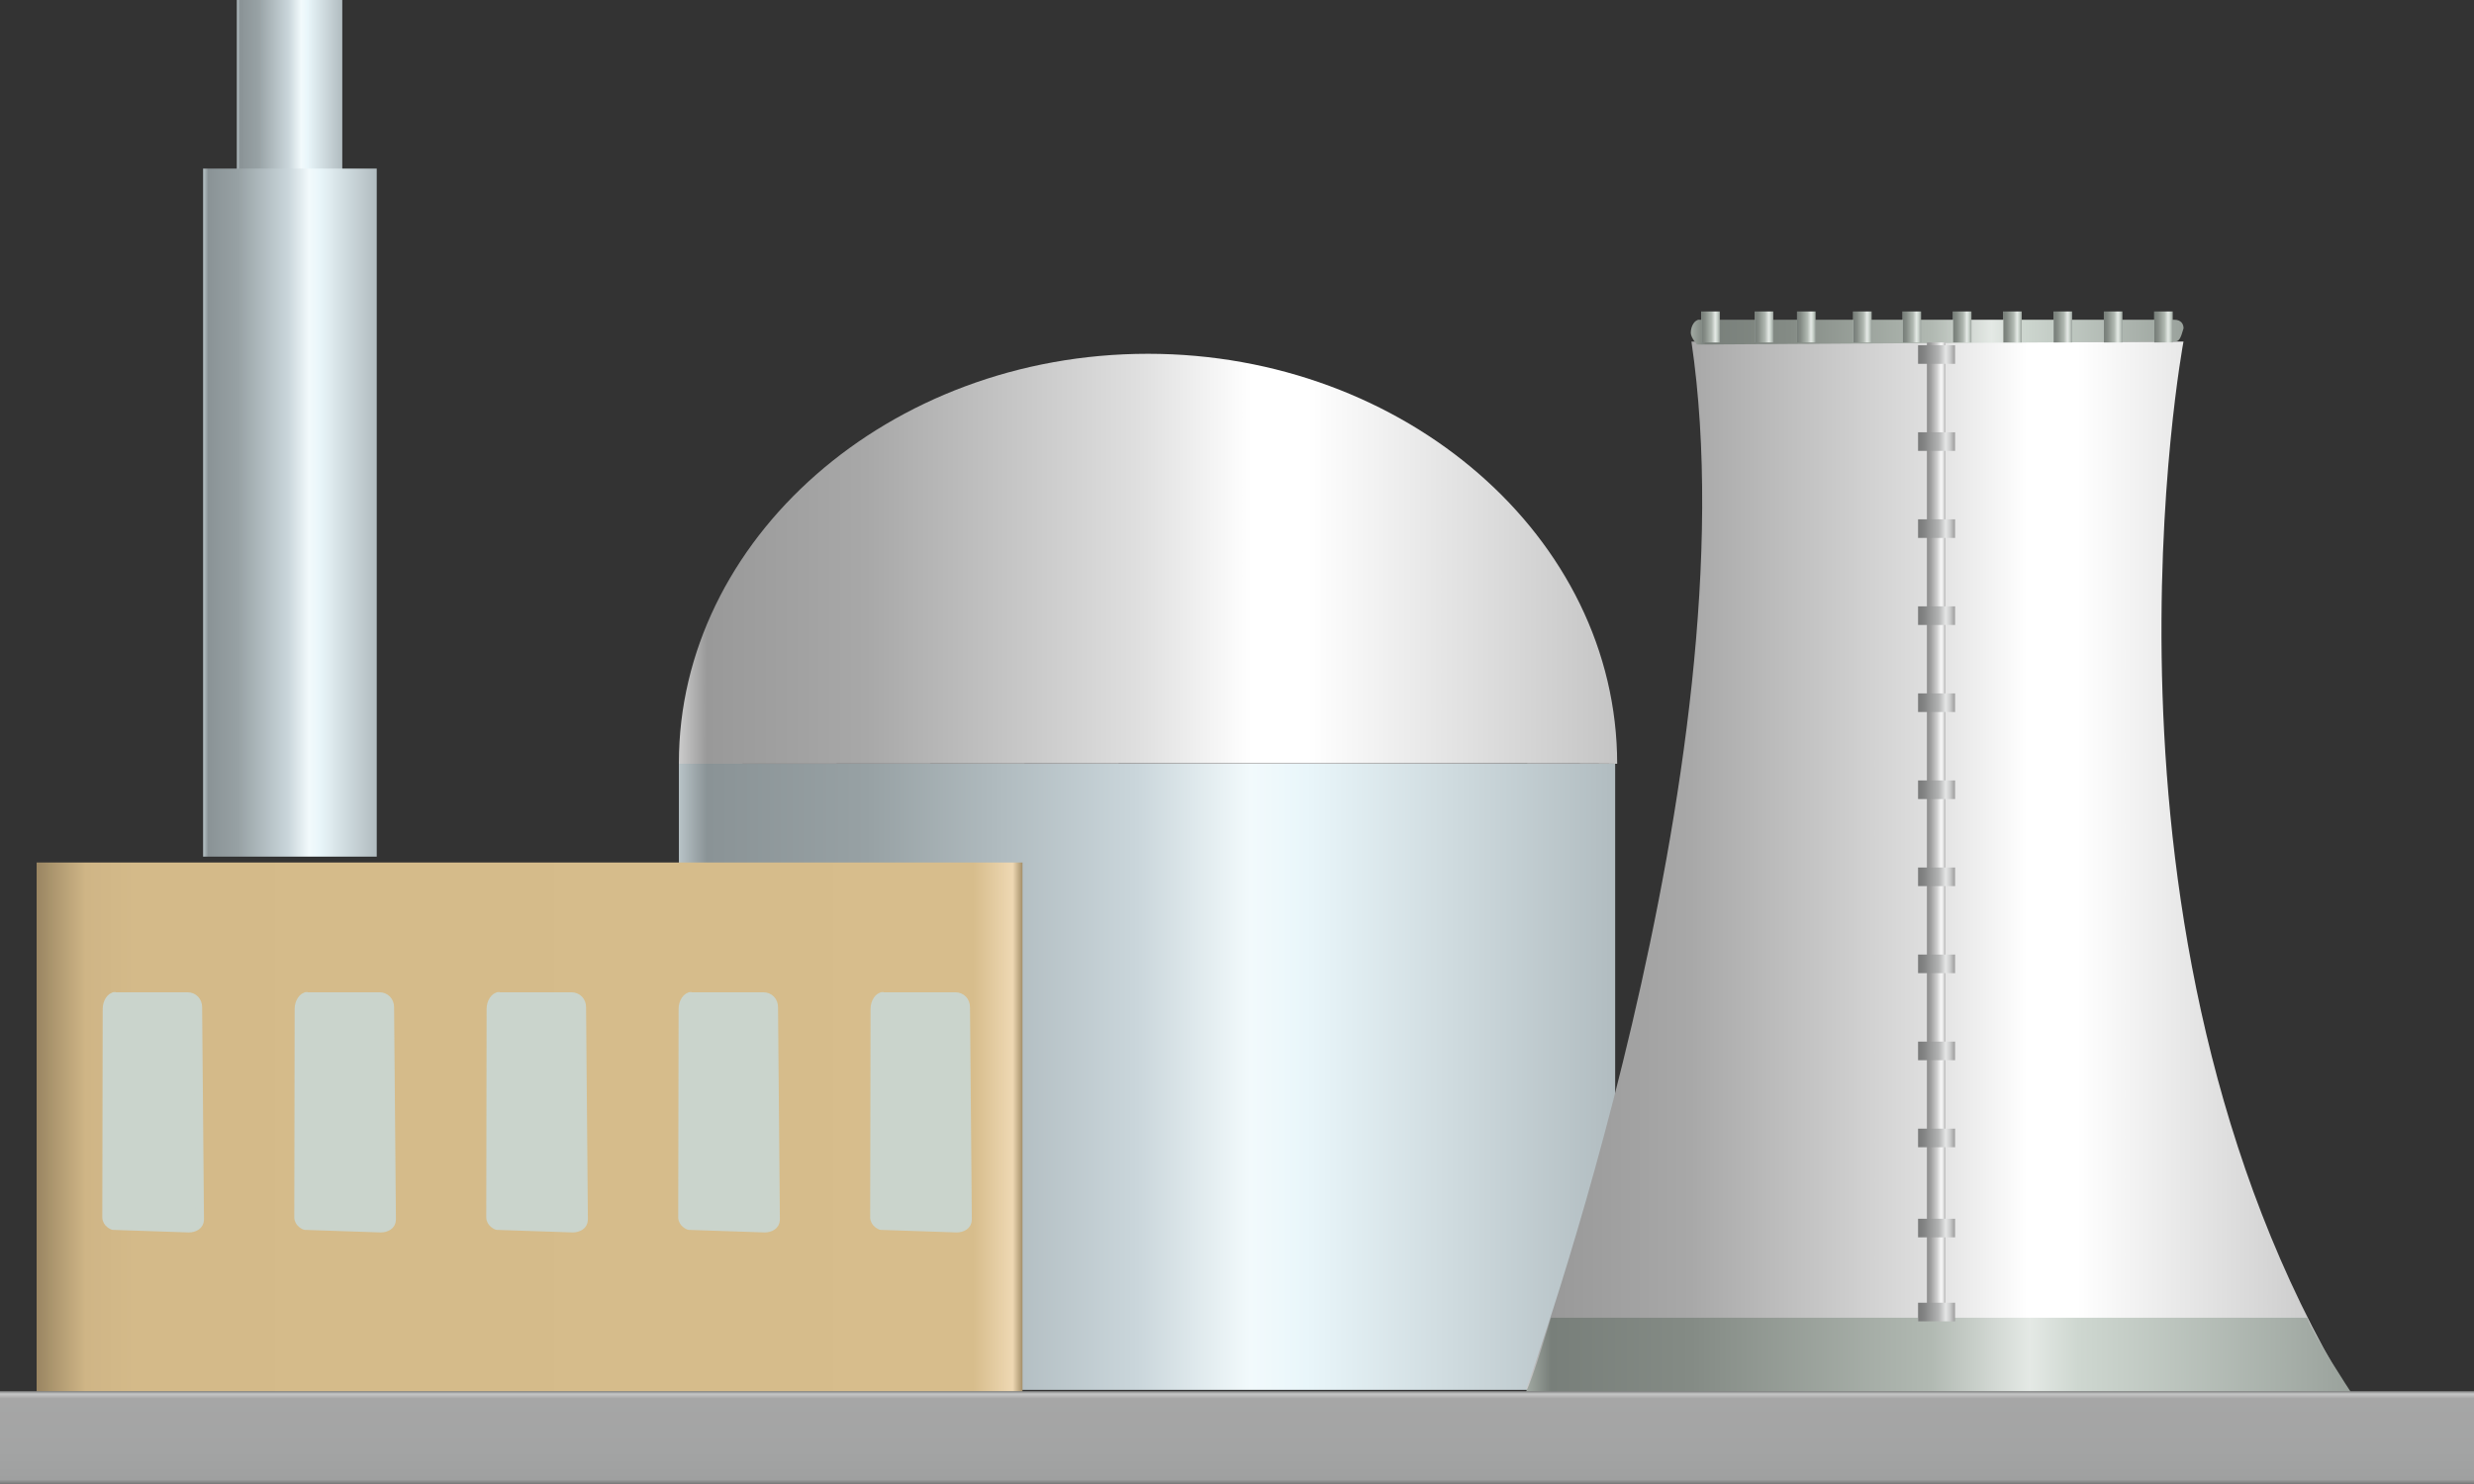 <?xml version="1.0" encoding="utf-8"?>
<!-- Generator: Adobe Illustrator 16.0.0, SVG Export Plug-In . SVG Version: 6.00 Build 0)  -->
<!DOCTYPE svg PUBLIC "-//W3C//DTD SVG 1.1//EN" "http://www.w3.org/Graphics/SVG/1.1/DTD/svg11.dtd">
<svg preserveAspectRatio="none" version="1.1" id="图层_1" xmlns="http://www.w3.org/2000/svg" xmlns:xlink="http://www.w3.org/1999/xlink" x="0px" y="0px"
	 width="299.25px" height="179.566px" viewBox="30 32.703 299.25 179.566" enable-background="new 30 32.703 299.25 179.566"
	 xml:space="preserve">
<rect x="30" y="32.703" width="299.25" height="179.566" fill="#333333" stroke="none"/>
<g id="surface71">
	
		<linearGradient id="SVGID_1_" gradientUnits="userSpaceOnUse" x1="172.488" y1="117.284" x2="21.488" y2="117.284" gradientTransform="matrix(0.75 0 0 -0.75 96.001 250.951)">
		<stop  offset="0" style="stop-color:#B1BCC0"/>
		<stop  offset="0.33" style="stop-color:#E9F6FA"/>
		<stop  offset="0.39" style="stop-color:#F2FAFC"/>
		<stop  offset="0.51" style="stop-color:#CAD6DB"/>
		<stop  offset="0.8" style="stop-color:#97A1A4"/>
		<stop  offset="0.97" style="stop-color:#8A9396"/>
		<stop  offset="1" style="stop-color:#B8C3C7"/>
	</linearGradient>
	<path fill="url(#SVGID_1_)" d="M225.367,200.863h-113.25v-75.75h113.25V200.863z"/>
	
		<linearGradient id="SVGID_2_" gradientUnits="userSpaceOnUse" x1="172.81" y1="134.718" x2="21.488" y2="134.718" gradientTransform="matrix(0.75 0 0 -0.75 96.001 201.348)">
		<stop  offset="0" style="stop-color:#C4C4C4"/>
		<stop  offset="0.33" style="stop-color:#FFFFFF"/>
		<stop  offset="0.39" style="stop-color:#FFFFFF"/>
		<stop  offset="0.51" style="stop-color:#DFDFDF"/>
		<stop  offset="0.8" style="stop-color:#A8A8A8"/>
		<stop  offset="0.97" style="stop-color:#999999"/>
		<stop  offset="1" style="stop-color:#CBCBCB"/>
	</linearGradient>
	<path fill="url(#SVGID_2_)" d="M112.117,125.008c0-27,25.34-49.5,56.746-49.5c31.004,0,56.746,22.152,56.746,49.605
		c-0.242-0.105-113.492,0-113.492,0V125.008z"/>
	
		<linearGradient id="SVGID_3_" gradientUnits="userSpaceOnUse" x1="154.04" y1="83.124" x2="21.488" y2="83.124" gradientTransform="matrix(0.75 0 0 -0.75 198.494 199.871)">
		<stop  offset="0" style="stop-color:#C4C4C4"/>
		<stop  offset="0.33" style="stop-color:#FFFFFF"/>
		<stop  offset="0.39" style="stop-color:#FFFFFF"/>
		<stop  offset="0.51" style="stop-color:#DFDFDF"/>
		<stop  offset="0.8" style="stop-color:#A8A8A8"/>
		<stop  offset="0.97" style="stop-color:#999999"/>
		<stop  offset="1" style="stop-color:#CBCBCB"/>
	</linearGradient>
	<path fill="url(#SVGID_3_)" d="M234.859,74.031h59.25c0,0-13.395,71.5,19.914,126.996l-99.414-0.246c0,0,27.5-75.68,19.984-126.75
		H234.859z"/>
	
		<linearGradient id="SVGID_4_" gradientUnits="userSpaceOnUse" x1="100.957" y1="165.8" x2="21.489" y2="165.8" gradientTransform="matrix(0.75 0 0 -0.75 218.398 197.231)">
		<stop  offset="0" style="stop-color:#9AA29C"/>
		<stop  offset="0.33" style="stop-color:#CED7D0"/>
		<stop  offset="0.39" style="stop-color:#E4E9E5"/>
		<stop  offset="0.51" style="stop-color:#B1B9B2"/>
		<stop  offset="0.8" style="stop-color:#848B85"/>
		<stop  offset="0.97" style="stop-color:#787F7A"/>
		<stop  offset="1" style="stop-color:#A1A9A2"/>
	</linearGradient>
	<path fill="url(#SVGID_4_)" d="M235.266,71.391h57.75c0.75,0,1.102,0.457,1.102,1.039c-0.352,1.211-0.512,1.602-1.094,1.602
		l-57.758,0.359c0,0-0.75-0.832-0.75-1.418c0-0.832,0.473-1.598,1.059-1.598L235.266,71.391z"/>
	
		<linearGradient id="SVGID_5_" gradientUnits="userSpaceOnUse" x1="154.488" y1="161.785" x2="21.488" y2="161.785" gradientTransform="matrix(0.75 0 0 -0.75 198.494 317.975)">
		<stop  offset="0" style="stop-color:#9AA29C"/>
		<stop  offset="0.33" style="stop-color:#CED7D0"/>
		<stop  offset="0.39" style="stop-color:#E4E9E5"/>
		<stop  offset="0.51" style="stop-color:#B1B9B2"/>
		<stop  offset="0.8" style="stop-color:#848B85"/>
		<stop  offset="0.97" style="stop-color:#787F7A"/>
		<stop  offset="1" style="stop-color:#A1A9A2"/>
	</linearGradient>
	<path fill="url(#SVGID_5_)" d="M214.609,201.137h99.75c0,0-4.379-6.645-5.289-9h-91.461c0,0-2.168,7.258-3,8.895V201.137z"/>
	
		<linearGradient id="SVGID_6_" gradientUnits="userSpaceOnUse" x1="24.486" y1="89.286" x2="21.486" y2="89.286" gradientTransform="matrix(0.75 0 0 -0.75 246.947 199.982)">
		<stop  offset="0" style="stop-color:#B6B6B6"/>
		<stop  offset="0.15" style="stop-color:#EFEFEF"/>
		<stop  offset="0.25" style="stop-color:#F6F6F6"/>
		<stop  offset="0.44" style="stop-color:#D0D0D0"/>
		<stop  offset="0.6" style="stop-color:#B9B9B9"/>
		<stop  offset="0.8" style="stop-color:#9C9C9C"/>
		<stop  offset="0.97" style="stop-color:#8F8F8F"/>
		<stop  offset="1" style="stop-color:#BEBEBE"/>
	</linearGradient>
	<path fill="url(#SVGID_6_)" d="M263.063,74.145h2.25v117.75h-2.25V74.145z"/>
	
		<linearGradient id="SVGID_7_" gradientUnits="userSpaceOnUse" x1="24.49" y1="165.286" x2="21.49" y2="165.286" gradientTransform="matrix(0.75 0 0 -0.75 219.66 196.226)">
		<stop  offset="0" style="stop-color:#9AA29C"/>
		<stop  offset="0.15" style="stop-color:#CED7D0"/>
		<stop  offset="0.25" style="stop-color:#E4E9E5"/>
		<stop  offset="0.44" style="stop-color:#B1B9B2"/>
		<stop  offset="0.6" style="stop-color:#9DA59E"/>
		<stop  offset="0.8" style="stop-color:#848B85"/>
		<stop  offset="0.97" style="stop-color:#787F7A"/>
		<stop  offset="1" style="stop-color:#A1A9A2"/>
	</linearGradient>
	<path fill="url(#SVGID_7_)" d="M235.777,74.137h2.25v-3.75h-2.25V74.137z"/>
	
		<linearGradient id="SVGID_8_" gradientUnits="userSpaceOnUse" x1="24.486" y1="165.286" x2="21.486" y2="165.286" gradientTransform="matrix(0.75 0 0 -0.75 226.131 196.226)">
		<stop  offset="0" style="stop-color:#9AA29C"/>
		<stop  offset="0.15" style="stop-color:#CED7D0"/>
		<stop  offset="0.25" style="stop-color:#E4E9E5"/>
		<stop  offset="0.44" style="stop-color:#B1B9B2"/>
		<stop  offset="0.6" style="stop-color:#9DA59E"/>
		<stop  offset="0.8" style="stop-color:#848B85"/>
		<stop  offset="0.97" style="stop-color:#787F7A"/>
		<stop  offset="1" style="stop-color:#A1A9A2"/>
	</linearGradient>
	<path fill="url(#SVGID_8_)" d="M242.246,74.137h2.25v-3.75h-2.25V74.137z"/>
	
		<linearGradient id="SVGID_9_" gradientUnits="userSpaceOnUse" x1="24.486" y1="165.286" x2="21.486" y2="165.286" gradientTransform="matrix(0.75 0 0 -0.75 231.249 196.226)">
		<stop  offset="0" style="stop-color:#9AA29C"/>
		<stop  offset="0.15" style="stop-color:#CED7D0"/>
		<stop  offset="0.25" style="stop-color:#E4E9E5"/>
		<stop  offset="0.44" style="stop-color:#B1B9B2"/>
		<stop  offset="0.6" style="stop-color:#9DA59E"/>
		<stop  offset="0.8" style="stop-color:#848B85"/>
		<stop  offset="0.97" style="stop-color:#787F7A"/>
		<stop  offset="1" style="stop-color:#A1A9A2"/>
	</linearGradient>
	<path fill="url(#SVGID_9_)" d="M247.363,74.137h2.25v-3.75h-2.25V74.137z"/>
	
		<linearGradient id="SVGID_10_" gradientUnits="userSpaceOnUse" x1="24.489" y1="165.286" x2="21.489" y2="165.286" gradientTransform="matrix(0.75 0 0 -0.75 238.027 196.226)">
		<stop  offset="0" style="stop-color:#9AA29C"/>
		<stop  offset="0.15" style="stop-color:#CED7D0"/>
		<stop  offset="0.25" style="stop-color:#E4E9E5"/>
		<stop  offset="0.44" style="stop-color:#B1B9B2"/>
		<stop  offset="0.6" style="stop-color:#9DA59E"/>
		<stop  offset="0.8" style="stop-color:#848B85"/>
		<stop  offset="0.97" style="stop-color:#787F7A"/>
		<stop  offset="1" style="stop-color:#A1A9A2"/>
	</linearGradient>
	<path fill="url(#SVGID_10_)" d="M254.145,74.137h2.25v-3.75h-2.25V74.137z"/>
	
		<linearGradient id="SVGID_11_" gradientUnits="userSpaceOnUse" x1="24.487" y1="165.286" x2="21.487" y2="165.286" gradientTransform="matrix(0.75 0 0 -0.75 244.01 196.226)">
		<stop  offset="0" style="stop-color:#9AA29C"/>
		<stop  offset="0.15" style="stop-color:#CED7D0"/>
		<stop  offset="0.25" style="stop-color:#E4E9E5"/>
		<stop  offset="0.44" style="stop-color:#B1B9B2"/>
		<stop  offset="0.6" style="stop-color:#9DA59E"/>
		<stop  offset="0.8" style="stop-color:#848B85"/>
		<stop  offset="0.97" style="stop-color:#787F7A"/>
		<stop  offset="1" style="stop-color:#A1A9A2"/>
	</linearGradient>
	<path fill="url(#SVGID_11_)" d="M260.125,74.137h2.25v-3.75h-2.25V74.137z"/>
	
		<linearGradient id="SVGID_12_" gradientUnits="userSpaceOnUse" x1="24.489" y1="165.286" x2="21.489" y2="165.286" gradientTransform="matrix(0.75 0 0 -0.75 250.098 196.226)">
		<stop  offset="0" style="stop-color:#9AA29C"/>
		<stop  offset="0.15" style="stop-color:#CED7D0"/>
		<stop  offset="0.25" style="stop-color:#E4E9E5"/>
		<stop  offset="0.44" style="stop-color:#B1B9B2"/>
		<stop  offset="0.6" style="stop-color:#9DA59E"/>
		<stop  offset="0.8" style="stop-color:#848B85"/>
		<stop  offset="0.97" style="stop-color:#787F7A"/>
		<stop  offset="1" style="stop-color:#A1A9A2"/>
	</linearGradient>
	<path fill="url(#SVGID_12_)" d="M266.215,74.137h2.25v-3.75h-2.25V74.137z"/>
	
		<linearGradient id="SVGID_13_" gradientUnits="userSpaceOnUse" x1="24.488" y1="165.286" x2="21.488" y2="165.286" gradientTransform="matrix(0.75 0 0 -0.75 256.185 196.226)">
		<stop  offset="0" style="stop-color:#9AA29C"/>
		<stop  offset="0.15" style="stop-color:#CED7D0"/>
		<stop  offset="0.25" style="stop-color:#E4E9E5"/>
		<stop  offset="0.44" style="stop-color:#B1B9B2"/>
		<stop  offset="0.6" style="stop-color:#9DA59E"/>
		<stop  offset="0.8" style="stop-color:#848B85"/>
		<stop  offset="0.97" style="stop-color:#787F7A"/>
		<stop  offset="1" style="stop-color:#A1A9A2"/>
	</linearGradient>
	<path fill="url(#SVGID_13_)" d="M272.301,74.137h2.25v-3.75h-2.25V74.137z"/>
	
		<linearGradient id="SVGID_14_" gradientUnits="userSpaceOnUse" x1="24.49" y1="165.286" x2="21.49" y2="165.286" gradientTransform="matrix(0.75 0 0 -0.75 262.272 196.226)">
		<stop  offset="0" style="stop-color:#9AA29C"/>
		<stop  offset="0.15" style="stop-color:#CED7D0"/>
		<stop  offset="0.25" style="stop-color:#E4E9E5"/>
		<stop  offset="0.44" style="stop-color:#B1B9B2"/>
		<stop  offset="0.6" style="stop-color:#9DA59E"/>
		<stop  offset="0.8" style="stop-color:#848B85"/>
		<stop  offset="0.97" style="stop-color:#787F7A"/>
		<stop  offset="1" style="stop-color:#A1A9A2"/>
	</linearGradient>
	<path fill="url(#SVGID_14_)" d="M278.391,74.137h2.25v-3.75h-2.25V74.137z"/>
	
		<linearGradient id="SVGID_15_" gradientUnits="userSpaceOnUse" x1="24.488" y1="165.286" x2="21.488" y2="165.286" gradientTransform="matrix(0.75 0 0 -0.75 268.36 196.226)">
		<stop  offset="0" style="stop-color:#9AA29C"/>
		<stop  offset="0.15" style="stop-color:#CED7D0"/>
		<stop  offset="0.25" style="stop-color:#E4E9E5"/>
		<stop  offset="0.44" style="stop-color:#B1B9B2"/>
		<stop  offset="0.6" style="stop-color:#9DA59E"/>
		<stop  offset="0.8" style="stop-color:#848B85"/>
		<stop  offset="0.97" style="stop-color:#787F7A"/>
		<stop  offset="1" style="stop-color:#A1A9A2"/>
	</linearGradient>
	<path fill="url(#SVGID_15_)" d="M284.477,74.137h2.25v-3.75h-2.25V74.137z"/>
	
		<linearGradient id="SVGID_16_" gradientUnits="userSpaceOnUse" x1="24.486" y1="165.286" x2="21.486" y2="165.286" gradientTransform="matrix(0.75 0 0 -0.75 274.448 196.226)">
		<stop  offset="0" style="stop-color:#9AA29C"/>
		<stop  offset="0.15" style="stop-color:#CED7D0"/>
		<stop  offset="0.25" style="stop-color:#E4E9E5"/>
		<stop  offset="0.44" style="stop-color:#B1B9B2"/>
		<stop  offset="0.6" style="stop-color:#9DA59E"/>
		<stop  offset="0.8" style="stop-color:#848B85"/>
		<stop  offset="0.97" style="stop-color:#787F7A"/>
		<stop  offset="1" style="stop-color:#A1A9A2"/>
	</linearGradient>
	<path fill="url(#SVGID_16_)" d="M290.563,74.137h2.25v-3.75h-2.25V74.137z"/>
	
		<linearGradient id="SVGID_17_" gradientUnits="userSpaceOnUse" x1="27.487" y1="166.288" x2="21.487" y2="166.288" gradientTransform="matrix(0.75 0 0 -0.75 245.861 200.312)">
		<stop  offset="0" style="stop-color:#9D9D9D"/>
		<stop  offset="0.15" style="stop-color:#D0D1D1"/>
		<stop  offset="0.25" style="stop-color:#E5E6E6"/>
		<stop  offset="0.44" style="stop-color:#B3B4B4"/>
		<stop  offset="0.6" style="stop-color:#9FA0A0"/>
		<stop  offset="0.8" style="stop-color:#868787"/>
		<stop  offset="0.97" style="stop-color:#7A7B7B"/>
		<stop  offset="1" style="stop-color:#A3A4A4"/>
	</linearGradient>
	<path fill="url(#SVGID_17_)" d="M261.977,74.473h4.5v2.25h-4.5V74.473z"/>
	
		<linearGradient id="SVGID_18_" gradientUnits="userSpaceOnUse" x1="27.487" y1="166.287" x2="21.487" y2="166.287" gradientTransform="matrix(0.75 0 0 -0.75 245.861 210.844)">
		<stop  offset="0" style="stop-color:#9D9D9D"/>
		<stop  offset="0.15" style="stop-color:#D0D1D1"/>
		<stop  offset="0.25" style="stop-color:#E5E6E6"/>
		<stop  offset="0.44" style="stop-color:#B3B4B4"/>
		<stop  offset="0.6" style="stop-color:#9FA0A0"/>
		<stop  offset="0.8" style="stop-color:#868787"/>
		<stop  offset="0.97" style="stop-color:#7A7B7B"/>
		<stop  offset="1" style="stop-color:#A3A4A4"/>
	</linearGradient>
	<path fill="url(#SVGID_18_)" d="M261.977,85.004h4.5v2.25h-4.5V85.004z"/>
	
		<linearGradient id="SVGID_19_" gradientUnits="userSpaceOnUse" x1="27.487" y1="166.288" x2="21.487" y2="166.288" gradientTransform="matrix(0.75 0 0 -0.75 245.861 221.376)">
		<stop  offset="0" style="stop-color:#9D9D9D"/>
		<stop  offset="0.15" style="stop-color:#D0D1D1"/>
		<stop  offset="0.25" style="stop-color:#E5E6E6"/>
		<stop  offset="0.44" style="stop-color:#B3B4B4"/>
		<stop  offset="0.6" style="stop-color:#9FA0A0"/>
		<stop  offset="0.8" style="stop-color:#868787"/>
		<stop  offset="0.97" style="stop-color:#7A7B7B"/>
		<stop  offset="1" style="stop-color:#A3A4A4"/>
	</linearGradient>
	<path fill="url(#SVGID_19_)" d="M261.977,95.535h4.5v2.25h-4.5V95.535z"/>
	
		<linearGradient id="SVGID_20_" gradientUnits="userSpaceOnUse" x1="27.487" y1="166.291" x2="21.487" y2="166.291" gradientTransform="matrix(0.75 0 0 -0.75 245.861 242.44)">
		<stop  offset="0" style="stop-color:#9D9D9D"/>
		<stop  offset="0.15" style="stop-color:#D0D1D1"/>
		<stop  offset="0.25" style="stop-color:#E5E6E6"/>
		<stop  offset="0.44" style="stop-color:#B3B4B4"/>
		<stop  offset="0.6" style="stop-color:#9FA0A0"/>
		<stop  offset="0.8" style="stop-color:#868787"/>
		<stop  offset="0.97" style="stop-color:#7A7B7B"/>
		<stop  offset="1" style="stop-color:#A3A4A4"/>
	</linearGradient>
	<path fill="url(#SVGID_20_)" d="M261.977,116.598h4.5v2.25h-4.5V116.598z"/>
	
		<linearGradient id="SVGID_21_" gradientUnits="userSpaceOnUse" x1="27.487" y1="166.29" x2="21.487" y2="166.29" gradientTransform="matrix(0.75 0 0 -0.75 245.861 231.907)">
		<stop  offset="0" style="stop-color:#9D9D9D"/>
		<stop  offset="0.15" style="stop-color:#D0D1D1"/>
		<stop  offset="0.25" style="stop-color:#E5E6E6"/>
		<stop  offset="0.44" style="stop-color:#B3B4B4"/>
		<stop  offset="0.6" style="stop-color:#9FA0A0"/>
		<stop  offset="0.8" style="stop-color:#868787"/>
		<stop  offset="0.97" style="stop-color:#7A7B7B"/>
		<stop  offset="1" style="stop-color:#A3A4A4"/>
	</linearGradient>
	<path fill="url(#SVGID_21_)" d="M261.977,106.066h4.5v2.25h-4.5V106.066z"/>
	
		<linearGradient id="SVGID_22_" gradientUnits="userSpaceOnUse" x1="27.487" y1="166.29" x2="21.487" y2="166.29" gradientTransform="matrix(0.75 0 0 -0.75 245.861 252.971)">
		<stop  offset="0" style="stop-color:#9D9D9D"/>
		<stop  offset="0.15" style="stop-color:#D0D1D1"/>
		<stop  offset="0.25" style="stop-color:#E5E6E6"/>
		<stop  offset="0.44" style="stop-color:#B3B4B4"/>
		<stop  offset="0.6" style="stop-color:#9FA0A0"/>
		<stop  offset="0.8" style="stop-color:#868787"/>
		<stop  offset="0.97" style="stop-color:#7A7B7B"/>
		<stop  offset="1" style="stop-color:#A3A4A4"/>
	</linearGradient>
	<path fill="url(#SVGID_22_)" d="M261.977,127.129h4.5v2.25h-4.5V127.129z"/>
	
		<linearGradient id="SVGID_23_" gradientUnits="userSpaceOnUse" x1="27.487" y1="166.284" x2="21.487" y2="166.284" gradientTransform="matrix(0.75 0 0 -0.75 245.861 263.502)">
		<stop  offset="0" style="stop-color:#9D9D9D"/>
		<stop  offset="0.15" style="stop-color:#D0D1D1"/>
		<stop  offset="0.25" style="stop-color:#E5E6E6"/>
		<stop  offset="0.44" style="stop-color:#B3B4B4"/>
		<stop  offset="0.6" style="stop-color:#9FA0A0"/>
		<stop  offset="0.8" style="stop-color:#868787"/>
		<stop  offset="0.97" style="stop-color:#7A7B7B"/>
		<stop  offset="1" style="stop-color:#A3A4A4"/>
	</linearGradient>
	<path fill="url(#SVGID_23_)" d="M261.977,137.664h4.5v2.25h-4.5V137.664z"/>
	
		<linearGradient id="SVGID_24_" gradientUnits="userSpaceOnUse" x1="27.487" y1="166.286" x2="21.487" y2="166.286" gradientTransform="matrix(0.75 0 0 -0.75 245.861 274.034)">
		<stop  offset="0" style="stop-color:#9D9D9D"/>
		<stop  offset="0.15" style="stop-color:#D0D1D1"/>
		<stop  offset="0.25" style="stop-color:#E5E6E6"/>
		<stop  offset="0.44" style="stop-color:#B3B4B4"/>
		<stop  offset="0.6" style="stop-color:#9FA0A0"/>
		<stop  offset="0.8" style="stop-color:#868787"/>
		<stop  offset="0.97" style="stop-color:#7A7B7B"/>
		<stop  offset="1" style="stop-color:#A3A4A4"/>
	</linearGradient>
	<path fill="url(#SVGID_24_)" d="M261.977,148.195h4.5v2.25h-4.5V148.195z"/>
	
		<linearGradient id="SVGID_25_" gradientUnits="userSpaceOnUse" x1="27.487" y1="166.287" x2="21.487" y2="166.287" gradientTransform="matrix(0.75 0 0 -0.75 245.861 284.565)">
		<stop  offset="0" style="stop-color:#9D9D9D"/>
		<stop  offset="0.15" style="stop-color:#D0D1D1"/>
		<stop  offset="0.25" style="stop-color:#E5E6E6"/>
		<stop  offset="0.44" style="stop-color:#B3B4B4"/>
		<stop  offset="0.6" style="stop-color:#9FA0A0"/>
		<stop  offset="0.8" style="stop-color:#868787"/>
		<stop  offset="0.97" style="stop-color:#7A7B7B"/>
		<stop  offset="1" style="stop-color:#A3A4A4"/>
	</linearGradient>
	<path fill="url(#SVGID_25_)" d="M261.977,158.727h4.5v2.25h-4.5V158.727z"/>
	
		<linearGradient id="SVGID_26_" gradientUnits="userSpaceOnUse" x1="27.487" y1="166.288" x2="21.487" y2="166.288" gradientTransform="matrix(0.75 0 0 -0.75 245.861 295.098)">
		<stop  offset="0" style="stop-color:#9D9D9D"/>
		<stop  offset="0.15" style="stop-color:#D0D1D1"/>
		<stop  offset="0.25" style="stop-color:#E5E6E6"/>
		<stop  offset="0.44" style="stop-color:#B3B4B4"/>
		<stop  offset="0.6" style="stop-color:#9FA0A0"/>
		<stop  offset="0.8" style="stop-color:#868787"/>
		<stop  offset="0.97" style="stop-color:#7A7B7B"/>
		<stop  offset="1" style="stop-color:#A3A4A4"/>
	</linearGradient>
	<path fill="url(#SVGID_26_)" d="M261.977,169.258h4.5v2.25h-4.5V169.258z"/>
	
		<linearGradient id="SVGID_27_" gradientUnits="userSpaceOnUse" x1="27.487" y1="166.287" x2="21.487" y2="166.287" gradientTransform="matrix(0.75 0 0 -0.75 245.861 306)">
		<stop  offset="0" style="stop-color:#9D9D9D"/>
		<stop  offset="0.15" style="stop-color:#D0D1D1"/>
		<stop  offset="0.25" style="stop-color:#E5E6E6"/>
		<stop  offset="0.44" style="stop-color:#B3B4B4"/>
		<stop  offset="0.6" style="stop-color:#9FA0A0"/>
		<stop  offset="0.8" style="stop-color:#868787"/>
		<stop  offset="0.97" style="stop-color:#7A7B7B"/>
		<stop  offset="1" style="stop-color:#A3A4A4"/>
	</linearGradient>
	<path fill="url(#SVGID_27_)" d="M261.977,180.16h4.5v2.25h-4.5V180.16z"/>
	
		<linearGradient id="SVGID_28_" gradientUnits="userSpaceOnUse" x1="27.487" y1="166.287" x2="21.487" y2="166.287" gradientTransform="matrix(0.75 0 0 -0.75 245.861 316.16)">
		<stop  offset="0" style="stop-color:#9D9D9D"/>
		<stop  offset="0.15" style="stop-color:#D0D1D1"/>
		<stop  offset="0.25" style="stop-color:#E5E6E6"/>
		<stop  offset="0.44" style="stop-color:#B3B4B4"/>
		<stop  offset="0.6" style="stop-color:#9FA0A0"/>
		<stop  offset="0.8" style="stop-color:#868787"/>
		<stop  offset="0.97" style="stop-color:#7A7B7B"/>
		<stop  offset="1" style="stop-color:#A3A4A4"/>
	</linearGradient>
	<path fill="url(#SVGID_28_)" d="M261.977,190.32h4.5v2.25h-4.5V190.32z"/>
	
		<linearGradient id="SVGID_29_" gradientUnits="userSpaceOnUse" x1="180.486" y1="124.79" x2="21.486" y2="124.79" gradientTransform="matrix(0.75 0 0 -0.75 18.314 262.897)">
		<stop  offset="0" style="stop-color:#A5906A"/>
		<stop  offset="0.01" style="stop-color:#EED8B3"/>
		<stop  offset="0.05" style="stop-color:#D7BD8C"/>
		<stop  offset="0.9" style="stop-color:#D4BA89"/>
		<stop  offset="0.95" style="stop-color:#CFB586"/>
		<stop  offset="1" style="stop-color:#9A8662"/>
	</linearGradient>
	<path fill="url(#SVGID_29_)" d="M34.43,201.555h119.25v-64.5H34.43V201.555z"/>
	
		<linearGradient id="SVGID_30_" gradientUnits="userSpaceOnUse" x1="38.489" y1="150.789" x2="21.489" y2="150.789" gradientTransform="matrix(0.75 0 0 -0.75 42.535 158.544)">
		<stop  offset="0" style="stop-color:#B1BCC0"/>
		<stop  offset="0.33" style="stop-color:#E9F6FA"/>
		<stop  offset="0.39" style="stop-color:#F2FAFC"/>
		<stop  offset="0.51" style="stop-color:#CAD6DB"/>
		<stop  offset="0.8" style="stop-color:#97A1A4"/>
		<stop  offset="0.97" style="stop-color:#8A9396"/>
		<stop  offset="1" style="stop-color:#B8C3C7"/>
	</linearGradient>
	<path fill="url(#SVGID_30_)" d="M58.652,58.203h12.75v-25.5h-12.75V58.203z"/>
	
		<linearGradient id="SVGID_31_" gradientUnits="userSpaceOnUse" x1="49.486" y1="112.288" x2="21.486" y2="112.288" gradientTransform="matrix(0.75 0 0 -0.75 38.456 178.938)">
		<stop  offset="0" style="stop-color:#B1BCC0"/>
		<stop  offset="0.33" style="stop-color:#E9F6FA"/>
		<stop  offset="0.39" style="stop-color:#F2FAFC"/>
		<stop  offset="0.51" style="stop-color:#CAD6DB"/>
		<stop  offset="0.8" style="stop-color:#97A1A4"/>
		<stop  offset="0.97" style="stop-color:#8A9396"/>
		<stop  offset="1" style="stop-color:#B8C3C7"/>
	</linearGradient>
	<path fill="url(#SVGID_31_)" d="M54.57,136.348h21v-83.25h-21V136.348z"/>
	<path fill="#CAD4CC" stroke="#CAD4CC" stroke-linejoin="bevel" stroke-miterlimit="10" d="M43.672,153.258h9
		c0.75,0,1.277,0.566,1.277,1.305l0.223,25.695c0,0.75-0.719,1.059-1.328,1.059l-9.172-0.309c0,0-0.797-0.289-0.797-1.027
		l0.047-25.223c0-0.75,0.449-1.535,1.059-1.535L43.672,153.258z"/>
	<path fill="#CAD4CC" stroke="#CAD4CC" stroke-linejoin="bevel" stroke-miterlimit="10" d="M66.891,153.258h9
		c0.75,0,1.277,0.566,1.277,1.305l0.223,25.695c0,0.75-0.719,1.059-1.328,1.059l-9.172-0.309c0,0-0.797-0.289-0.797-1.027
		l0.047-25.223c0-0.75,0.449-1.535,1.063-1.535L66.891,153.258z"/>
	<path fill="#CAD4CC" stroke="#CAD4CC" stroke-linejoin="bevel" stroke-miterlimit="10" d="M90.109,153.258h9
		c0.75,0,1.281,0.566,1.281,1.305l0.219,25.695c0,0.75-0.715,1.059-1.328,1.059l-9.172-0.309c0,0-0.793-0.289-0.793-1.027
		l0.043-25.223c0-0.75,0.449-1.535,1.063-1.535L90.109,153.258z"/>
	<path fill="#CAD4CC" stroke="#CAD4CC" stroke-linejoin="bevel" stroke-miterlimit="10" d="M113.332,153.258h9
		c0.75,0,1.277,0.566,1.277,1.305l0.223,25.695c0,0.75-0.719,1.059-1.332,1.059l-9.168-0.309c0,0-0.797-0.289-0.797-1.027
		l0.047-25.223c0-0.75,0.449-1.535,1.059-1.535L113.332,153.258z"/>
	<path fill="#CAD4CC" stroke="#CAD4CC" stroke-linejoin="bevel" stroke-miterlimit="10" d="M136.551,153.258h9
		c0.75,0,1.277,0.566,1.277,1.305l0.223,25.695c0,0.75-0.719,1.059-1.328,1.059l-9.172-0.309c0,0-0.797-0.289-0.797-1.027
		l0.047-25.223c0-0.75,0.449-1.535,1.063-1.535L136.551,153.258z"/>
	
		<linearGradient id="SVGID_32_" gradientUnits="userSpaceOnUse" x1="220.987" y1="167.786" x2="220.987" y2="152.786" gradientTransform="matrix(0.75 0 0 -0.75 13.884 326.858)">
		<stop  offset="0" style="stop-color:#7E7F7F"/>
		<stop  offset="0.03" style="stop-color:#C6C7C7"/>
		<stop  offset="0.08" style="stop-color:#A6A6A6"/>
		<stop  offset="0.64" style="stop-color:#A3A4A4"/>
		<stop  offset="0.95" style="stop-color:#9FA0A0"/>
		<stop  offset="1" style="stop-color:#757676"/>
	</linearGradient>
	<path fill="url(#SVGID_32_)" d="M30,201.02h299.25v11.25H30V201.02z"/>
</g>
</svg>
